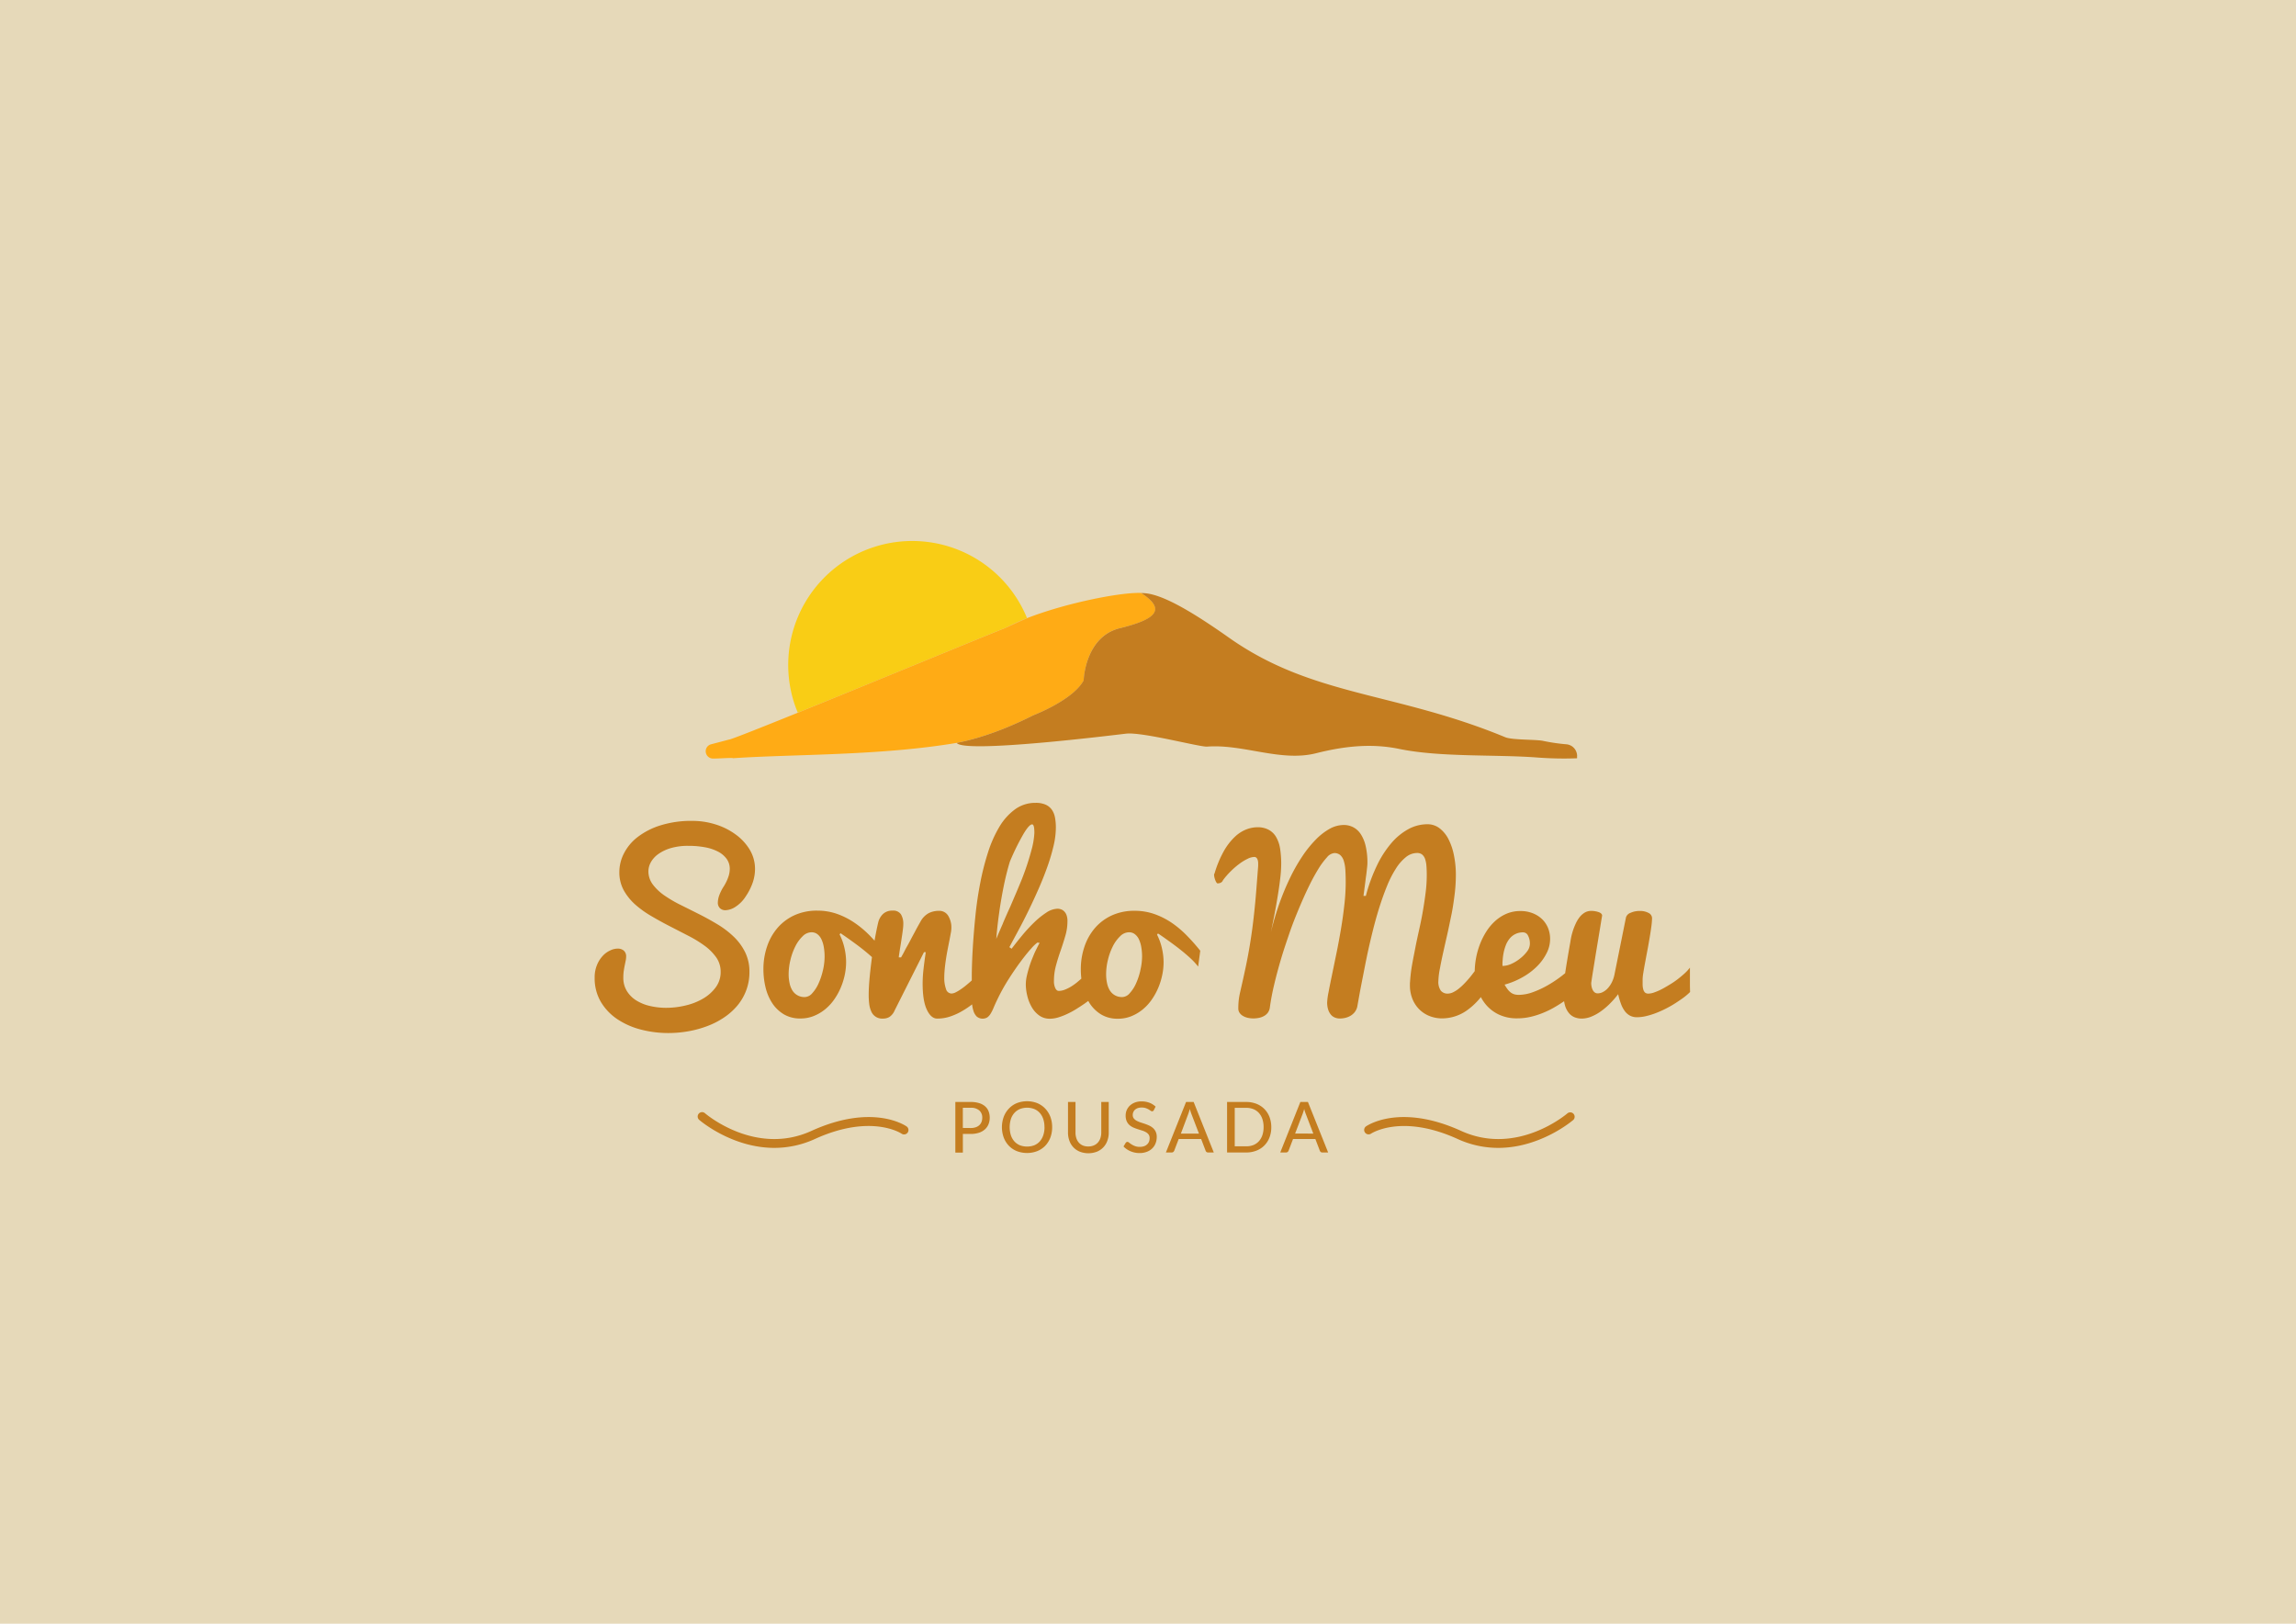 <svg xmlns="http://www.w3.org/2000/svg" viewBox="0 0 841.89 595.28"><defs><style>.cls-1{fill:#e6d9b9;}.cls-2{fill:none;}.cls-3{fill:#f9cd15;}.cls-4{fill:#ffab15;}.cls-5{fill:#c47d20;}</style></defs><title>Asset 6</title><g id="Layer_2" data-name="Layer 2"><g id="Camada_1" data-name="Camada 1"><rect class="cls-1" width="841.89" height="595.28"/><path class="cls-2" d="M268.93,273.36a4.9,4.9,0,0,0-1.72-2.21A4.9,4.9,0,0,1,268.93,273.36Z"/><path class="cls-2" d="M268.68,278a4,4,0,0,0,.4-.86A4,4,0,0,1,268.68,278Z"/><path class="cls-2" d="M368.47,230.3h0Z"/><path class="cls-3" d="M368.48,230.3a73.79,73.79,0,0,1,8.11-3.68,45.47,45.47,0,0,0-86.46,27.16,43.45,43.45,0,0,0,2.41,7.5c27.68-11.2,69-28.27,75.91-31Z"/><path class="cls-4" d="M376.6,226.64v0a73.79,73.79,0,0,0-8.11,3.68C371.44,229,374.18,227.75,376.6,226.64Z"/><path class="cls-4" d="M418.45,217.43c.21,0,.43,0,.65,0H419c-6.51-.59-27.24,3.3-42.39,9.19v0c-2.42,1.11-5.16,2.34-8.12,3.66h0c-6.89,2.7-48.23,19.77-75.91,31-14.38,5.82-25.07,10.05-25.33,9.87q-3.24.87-6.48,1.71a2.62,2.62,0,0,0-2,2.44v.19a2.68,2.68,0,0,0,2.71,2.61c2.32,0,7.41-.39,7.24-.12,22.27-1.53,53.81-.86,82.12-5.63,11-2.15,21.2-6.66,28.15-10.15,0,0,14.49-5.53,18.4-12.77,0,0,.36-16,13.3-19.14S428,223.58,418.45,217.43Z"/><path class="cls-5" d="M578.29,277.14a4.31,4.31,0,0,0-3.92-4.27,70.48,70.48,0,0,1-8.6-1.26c-2.59-.55-11.25-.27-13.82-1.33-40.67-16.79-70.54-14.8-101.32-36.5-14.75-10.4-25.1-16.18-31.53-16.34-.22,0-.44,0-.65,0,9.53,6.15,5.06,9.7-7.8,12.86s-13.3,19.14-13.3,19.14c-3.91,7.24-18.4,12.77-18.4,12.77-6.95,3.49-17.13,8-28.15,10.15h0c2.77,3.95,57.35-2.84,62.1-3.39,6-.68,27.06,4.94,29.69,4.75,13.35-1,27,5.69,39.95,2.44,10.1-2.55,20.17-3.74,30.54-1.59,15,3.09,35.06,2,50.26,3.12a130.26,130.26,0,0,0,14.93.31,7,7,0,0,0,0-.81Z"/><path class="cls-5" d="M269.63,305.85a24.86,24.86,0,0,0-7.31-3.62,28.07,28.07,0,0,0-8.38-1.28,37.77,37.77,0,0,0-11.78,1.65,26.89,26.89,0,0,0-8.39,4.3,17.72,17.72,0,0,0-5,6,15,15,0,0,0-1.67,6.81,13.67,13.67,0,0,0,1.58,6.62,20.07,20.07,0,0,0,4.2,5.25,36.69,36.69,0,0,0,6,4.3c2.22,1.31,4.49,2.55,6.79,3.73l6.8,3.5a44.08,44.08,0,0,1,6,3.69,18.77,18.77,0,0,1,4.2,4.26,9.1,9.1,0,0,1,1.58,5.24,9.35,9.35,0,0,1-1.77,5.62,15.27,15.27,0,0,1-4.61,4.14,22.86,22.86,0,0,1-6.43,2.55,30.31,30.31,0,0,1-7.17.87,26,26,0,0,1-5.89-.66,16.36,16.36,0,0,1-5-2,10.62,10.62,0,0,1-3.5-3.46,9.16,9.16,0,0,1-1.32-5,16.61,16.61,0,0,1,.16-2.43c.11-.75.23-1.43.35-2s.24-1.19.35-1.71a7.25,7.25,0,0,0,.17-1.49,2.73,2.73,0,0,0-.89-2.24,3.37,3.37,0,0,0-2.2-.72,6.53,6.53,0,0,0-2.76.68,8.53,8.53,0,0,0-2.74,2,11,11,0,0,0-2.1,3.33,11.75,11.75,0,0,0-.85,4.64,17,17,0,0,0,2.29,8.92,19.85,19.85,0,0,0,6.07,6.34,28.14,28.14,0,0,0,8.65,3.79,39.82,39.82,0,0,0,10,1.26,42.57,42.57,0,0,0,7.29-.64,38.94,38.94,0,0,0,6.92-1.88,29.57,29.57,0,0,0,6.14-3.13,23.5,23.5,0,0,0,4.92-4.36,19.16,19.16,0,0,0,3.27-5.59,18.74,18.74,0,0,0,1.2-6.81,16,16,0,0,0-1.59-7.25,20.37,20.37,0,0,0-4.2-5.69,33.42,33.42,0,0,0-5.93-4.51q-3.32-2-6.8-3.75c-2.32-1.17-4.58-2.3-6.8-3.4a46.86,46.86,0,0,1-5.93-3.48,18.26,18.26,0,0,1-4.2-4,8,8,0,0,1-1.59-4.87,6.84,6.84,0,0,1,.89-3.25,9.16,9.16,0,0,1,2.72-3,15.3,15.3,0,0,1,4.57-2.18,22.13,22.13,0,0,1,6.45-.84,32.59,32.59,0,0,1,6.14.53,16.91,16.91,0,0,1,4.8,1.61,9,9,0,0,1,3.13,2.66,6.18,6.18,0,0,1,1.13,3.68,9.2,9.2,0,0,1-.54,2.95,16.6,16.6,0,0,1-1.64,3.4,16.15,16.15,0,0,0-1.69,3.35,8.15,8.15,0,0,0-.5,2.54,2.77,2.77,0,0,0,.79,2.16,2.85,2.85,0,0,0,2,.72,7.19,7.19,0,0,0,3.69-1.26,12.5,12.5,0,0,0,3.77-3.85,21.56,21.56,0,0,0,2.58-5.15,15.65,15.65,0,0,0,.8-4.82,13.7,13.7,0,0,0-2-7.21A19,19,0,0,0,269.63,305.85Z"/><path class="cls-5" d="M429.74,338.38a27.84,27.84,0,0,0-6.41-3.26,21.72,21.72,0,0,0-7.33-1.21,19.72,19.72,0,0,0-8.24,1.66,18.13,18.13,0,0,0-6.2,4.58,20.34,20.34,0,0,0-3.89,6.84,25.61,25.61,0,0,0-1.36,8.46,28.18,28.18,0,0,0,.2,3.32c-.56.52-1.15,1-1.77,1.52a20.27,20.27,0,0,1-2.18,1.51,14.07,14.07,0,0,1-2.22,1.07,6.24,6.24,0,0,1-2.11.41c-.52,0-.94-.33-1.27-1a5.94,5.94,0,0,1-.5-2.64,21.47,21.47,0,0,1,.77-5.76c.5-1.84,1.07-3.65,1.69-5.42s1.18-3.54,1.7-5.32a18.91,18.91,0,0,0,.79-5.45,6.12,6.12,0,0,0-.37-2.29,3.8,3.8,0,0,0-.93-1.38,3.06,3.06,0,0,0-1.17-.68,4.16,4.16,0,0,0-1.12-.19,7.8,7.8,0,0,0-4.22,1.47,29.46,29.46,0,0,0-4.51,3.66,58.87,58.87,0,0,0-4.37,4.76c-1.4,1.7-2.66,3.3-3.79,4.78l-.82-.58,3.23-6q1.85-3.42,3.73-7.27t3.71-8c1.21-2.74,2.28-5.43,3.23-8.1a71.59,71.59,0,0,0,2.29-7.7,29.78,29.78,0,0,0,.86-6.76,19.38,19.38,0,0,0-.33-3.73,7.28,7.28,0,0,0-1.17-2.86A5.57,5.57,0,0,0,383.4,295a8.73,8.73,0,0,0-3.65-.66,12.53,12.53,0,0,0-7.58,2.39,21.52,21.52,0,0,0-5.75,6.44,44.54,44.54,0,0,0-4.16,9.4,95.45,95.45,0,0,0-2.84,11.2q-1.14,5.88-1.75,11.89t-.95,11.45q-.33,5.44-.39,9.91c0,.85,0,1.66,0,2.42l-.49.44c-.63.55-1.27,1.09-1.91,1.61a23.13,23.13,0,0,1-1.9,1.38,14.27,14.27,0,0,1-1.73,1,3.56,3.56,0,0,1-1.42.37,2.15,2.15,0,0,1-2-1.65,11.89,11.89,0,0,1-.64-4.2c0-1,.07-2.13.19-3.34s.28-2.43.47-3.67.41-2.44.64-3.62.45-2.27.64-3.26.35-1.84.48-2.55a10.5,10.5,0,0,0,.18-1.53,8.25,8.25,0,0,0-1.21-4.77,3.8,3.8,0,0,0-3.28-1.73,8.45,8.45,0,0,0-3.75.82,7.47,7.47,0,0,0-3,3l-.86,1.52c-.39.69-.81,1.48-1.28,2.37s-1,1.83-1.5,2.8-1,1.9-1.51,2.78-.87,1.66-1.23,2.33L330.4,351h-.83a8.59,8.59,0,0,1,.13-1.13q.12-.84.3-2c.13-.75.26-1.58.4-2.47s.26-1.76.39-2.59.22-1.61.31-2.31a15.57,15.57,0,0,0,.12-1.67,6.71,6.71,0,0,0-.86-3.62,3.37,3.37,0,0,0-3.09-1.36,4.82,4.82,0,0,0-3.53,1.27,6.46,6.46,0,0,0-1.75,3.18q-.57,2.43-1.19,5.84l-.12.72c-.57-.63-1.16-1.25-1.76-1.87a36.22,36.22,0,0,0-5.56-4.67,28,28,0,0,0-6.4-3.26,21.78,21.78,0,0,0-7.34-1.21,19.76,19.76,0,0,0-8.24,1.66,18.13,18.13,0,0,0-6.2,4.58,20.34,20.34,0,0,0-3.89,6.84,25.61,25.61,0,0,0-1.36,8.46,28,28,0,0,0,.76,6.51,18.38,18.38,0,0,0,2.41,5.77,13.27,13.27,0,0,0,4.23,4.14,11.55,11.55,0,0,0,6.2,1.58,12.85,12.85,0,0,0,4.73-.86,15.76,15.76,0,0,0,4.1-2.35,17.66,17.66,0,0,0,3.34-3.5,23.42,23.42,0,0,0,2.47-4.33,25.42,25.42,0,0,0,1.55-4.78,23.48,23.48,0,0,0,.53-4.9,23.18,23.18,0,0,0-.6-5.09,21.43,21.43,0,0,0-1.79-5l.33-.45c1,.65,2.17,1.47,3.54,2.45s2.77,2,4.19,3.11,2.61,2.11,3.82,3.21l-.06.39c-.32,2.46-.6,4.88-.82,7.25s-.33,4.47-.33,6.28a25.6,25.6,0,0,0,.19,3.2,9.16,9.16,0,0,0,.74,2.76,4.31,4.31,0,0,0,4.3,2.65,4.54,4.54,0,0,0,2.39-.61,5.32,5.32,0,0,0,1.86-2.31l10.79-21.42h.66c-.33,2.19-.61,4.25-.82,6.16a46.54,46.54,0,0,0-.33,5.33c0,4.2.51,7.4,1.54,9.58s2.3,3.27,3.81,3.27a14.77,14.77,0,0,0,4.33-.63,23.2,23.2,0,0,0,3.95-1.65,31.43,31.43,0,0,0,3.65-2.29l.86-.64a12,12,0,0,0,.48,2.35,5,5,0,0,0,1.19,2.08A3.36,3.36,0,0,0,362,373a4.46,4.46,0,0,0,1.22-1.34,15.26,15.26,0,0,0,1.13-2.26c.38-.92.88-2,1.48-3.24a70.89,70.89,0,0,1,4.06-7.27q2.25-3.52,4.35-6.34c1.4-1.88,2.65-3.44,3.77-4.68a16.19,16.19,0,0,1,2.37-2.31l.86.13a5.41,5.41,0,0,0-.53.9c-.28.53-.6,1.2-1,2s-.77,1.76-1.2,2.8-.81,2.12-1.15,3.22-.63,2.19-.87,3.27a14.43,14.43,0,0,0-.35,3,17.79,17.79,0,0,0,.54,4.2,15.17,15.17,0,0,0,1.61,4.1,9.61,9.61,0,0,0,2.74,3.09,6.48,6.48,0,0,0,3.93,1.21,10.64,10.64,0,0,0,3.11-.49,24.16,24.16,0,0,0,3.25-1.26,30.1,30.1,0,0,0,3.24-1.75c1.07-.66,2.06-1.31,3-1.95l1.48-1.07c.16.26.31.54.47.8a13.34,13.34,0,0,0,4.22,4.14,11.59,11.59,0,0,0,6.2,1.58,12.87,12.87,0,0,0,4.74-.86,15.92,15.92,0,0,0,4.1-2.35,17.66,17.66,0,0,0,3.34-3.5,23.42,23.42,0,0,0,2.47-4.33,24.69,24.69,0,0,0,1.54-4.78,22.84,22.84,0,0,0,.54-4.9,23.18,23.18,0,0,0-.6-5.09,21.89,21.89,0,0,0-1.79-5l.33-.45c1,.65,2.17,1.47,3.54,2.45s2.77,2,4.19,3.11,2.75,2.22,4,3.37a24.44,24.44,0,0,1,3,3.22l.78-5.81a69.46,69.46,0,0,0-4.8-5.44A36.71,36.71,0,0,0,429.74,338.38Zm-128,17.38a24.82,24.82,0,0,1-1.59,4.78,13.32,13.32,0,0,1-2.31,3.58,3.74,3.74,0,0,1-2.72,1.42,5.16,5.16,0,0,1-4.61-2.49,8.28,8.28,0,0,1-1-2.65,15.46,15.46,0,0,1-.33-3.26,22.17,22.17,0,0,1,.66-5.23,22.47,22.47,0,0,1,1.81-5,13.51,13.51,0,0,1,2.68-3.68,4.64,4.64,0,0,1,3.21-1.44,3.48,3.48,0,0,1,2.19.7,5.18,5.18,0,0,1,1.48,1.89,11,11,0,0,1,.86,2.82,20.5,20.5,0,0,1,.29,3.53A22.9,22.9,0,0,1,301.75,355.76Zm66-17.2q-1.32,3-2.43,5.64c.25-3.13.6-6.32,1.07-9.59.19-1.4.42-2.88.68-4.43s.55-3.13.87-4.74.67-3.22,1.07-4.84.83-3.19,1.29-4.7a87.49,87.49,0,0,1,5-10.17c1.4-2.34,2.45-3.5,3.17-3.5.55,0,.82,1,.82,3.13a29.06,29.06,0,0,1-1.09,6.38,95.59,95.59,0,0,1-3.52,10.63q-.75,1.86-1.87,4.51l-2.42,5.65Q369,335.52,367.72,338.56Zm50.4,17.2a24.82,24.82,0,0,1-1.58,4.78,13.32,13.32,0,0,1-2.31,3.58,3.76,3.76,0,0,1-2.72,1.42,5.28,5.28,0,0,1-2.76-.68,5.18,5.18,0,0,1-1.85-1.81,8.28,8.28,0,0,1-1-2.65,15.46,15.46,0,0,1-.33-3.26,22.17,22.17,0,0,1,.66-5.23,22.47,22.47,0,0,1,1.81-5,13.51,13.51,0,0,1,2.68-3.68,4.62,4.62,0,0,1,3.21-1.44,3.43,3.43,0,0,1,2.18.7,5.1,5.1,0,0,1,1.49,1.89,11,11,0,0,1,.86,2.82,20.5,20.5,0,0,1,.29,3.53A22.34,22.34,0,0,1,418.12,355.76Z"/><path class="cls-5" d="M619.66,361.42c0-.71,0-1.4,0-2.08s0-1.38,0-2.12,0-1.56,0-2.47a16.67,16.67,0,0,1-1.83,2c-.76.7-1.6,1.41-2.51,2.12s-1.89,1.39-2.91,2-2,1.22-3,1.73a19.88,19.88,0,0,1-2.76,1.21,6.7,6.7,0,0,1-2.2.46,1.83,1.83,0,0,1-1.26-.39,2.39,2.39,0,0,1-.63-1.12,6.77,6.77,0,0,1-.25-1.69c0-.64,0-1.35,0-2.12a17.52,17.52,0,0,1,.24-2.2c.17-1.06.38-2.29.64-3.69s.54-2.91.85-4.53.58-3.19.84-4.72.47-2.92.64-4.2a26.31,26.31,0,0,0,.25-3,2.18,2.18,0,0,0-1.24-1.89,6.39,6.39,0,0,0-3.34-.74,7.65,7.65,0,0,0-3.31.68,2.6,2.6,0,0,0-1.67,1.67L592,357.22a11.49,11.49,0,0,1-1,2.95,9.3,9.3,0,0,1-1.5,2.18,6.39,6.39,0,0,1-1.79,1.36,4.07,4.07,0,0,1-1.86.47,1.76,1.76,0,0,1-1.07-.32,2.52,2.52,0,0,1-.74-.87,4.39,4.39,0,0,1-.43-1.22,6.51,6.51,0,0,1-.15-1.42s.07-.45.19-1.27.29-1.91.51-3.26.47-2.87.74-4.59.57-3.48.87-5.3.6-3.61.89-5.39.55-3.41.8-4.86c0-.47-.32-.86-1-1.18a8.22,8.22,0,0,0-3.13-.55,4.57,4.57,0,0,0-2.37.7,6.82,6.82,0,0,0-1.83,1.69,11.53,11.53,0,0,0-1.36,2.3,21.31,21.31,0,0,0-1,2.52c-.26.82-.47,1.58-.62,2.28s-.25,1.26-.3,1.67q-1.12,6.3-1.88,11.21c0,.16-.05.32-.07.48q-.74.6-1.56,1.23a45.6,45.6,0,0,1-4.9,3.23,34.17,34.17,0,0,1-5.33,2.47,15.39,15.39,0,0,1-5.22,1,6.16,6.16,0,0,1-1.46-.16,4.29,4.29,0,0,1-1.3-.58,5.85,5.85,0,0,1-1.21-1.15,14.3,14.3,0,0,1-1.22-1.86,28.49,28.49,0,0,0,6.66-2.76,24.3,24.3,0,0,0,5.29-4,18.63,18.63,0,0,0,3.48-4.82,11.42,11.42,0,0,0,1.26-5.1,10.57,10.57,0,0,0-.83-4.25,9.47,9.47,0,0,0-2.28-3.23,10.49,10.49,0,0,0-3.44-2.08,12,12,0,0,0-4.29-.74,12.75,12.75,0,0,0-5.17,1,15.07,15.07,0,0,0-4.2,2.72,18.5,18.5,0,0,0-3.27,3.95,26.2,26.2,0,0,0-2.33,4.72,29,29,0,0,0-1.83,9.63c-.56.77-1.13,1.5-1.69,2.19s-1.3,1.52-2,2.25a21.64,21.64,0,0,1-2.08,1.93,10.83,10.83,0,0,1-2.1,1.36,4.62,4.62,0,0,1-2,.52,3.13,3.13,0,0,1-2.58-1.1,5.58,5.58,0,0,1-.88-3.52A27.21,27.21,0,0,1,528,355q.48-2.65,1.18-5.79t1.5-6.63c.53-2.34,1-4.72,1.51-7.15s.85-4.89,1.17-7.37a58.82,58.82,0,0,0,.47-7.27,35.29,35.29,0,0,0-.7-7.19,22.51,22.51,0,0,0-2-5.94,11.84,11.84,0,0,0-3.27-4,7.22,7.22,0,0,0-4.47-1.48,14.64,14.64,0,0,0-7,1.81,22.25,22.25,0,0,0-6.3,5.21,37.47,37.47,0,0,0-5.27,8.26,61,61,0,0,0-4,11l-.86,0q.38-2.88.7-5.36c.08-.68.17-1.38.27-2.08s.18-1.35.24-1.95.13-1.14.17-1.61.06-.81.06-1a26.62,26.62,0,0,0-.64-6.26,13.43,13.43,0,0,0-1.79-4.37,7.42,7.42,0,0,0-2.76-2.55,7.56,7.56,0,0,0-3.5-.83,10.82,10.82,0,0,0-5.15,1.4,22.42,22.42,0,0,0-5.13,4,40.79,40.79,0,0,0-4.92,6.12,63.08,63.08,0,0,0-4.51,7.95,93.46,93.46,0,0,0-3.92,9.43A105.17,105.17,0,0,0,466,341.82q.62-3,1.28-6.39t1.21-6.82c.38-2.26.69-4.43.93-6.49a45.3,45.3,0,0,0,.37-5.39,35.29,35.29,0,0,0-.39-5.48A12.4,12.4,0,0,0,468,307a7,7,0,0,0-2.68-2.72,8.37,8.37,0,0,0-4.24-1,11.58,11.58,0,0,0-4.14.82,13.07,13.07,0,0,0-4.24,2.78,22.4,22.4,0,0,0-4,5.24,39.88,39.88,0,0,0-3.36,8.13.56.56,0,0,0-.16.41,4.77,4.77,0,0,0,.12,1,10,10,0,0,0,.31,1,5.19,5.19,0,0,0,.41.85c.16.23.3.35.44.35a2.57,2.57,0,0,0,1.19-.27,1.57,1.57,0,0,0,.78-.89,28.43,28.43,0,0,1,2.89-3.31,28.94,28.94,0,0,1,3.13-2.7,18.12,18.12,0,0,1,3-1.83,5.69,5.69,0,0,1,2.41-.68,1.11,1.11,0,0,1,.92.37,2,2,0,0,1,.43.88,4.34,4.34,0,0,1,.13,1.09v.95q-.33,4.29-.62,8c-.19,2.49-.4,4.92-.64,7.27s-.5,4.68-.8,7-.66,4.72-1.07,7.19-.91,5.09-1.49,7.85-1.25,5.74-2,9a26.37,26.37,0,0,0-.5,2.86,27.12,27.12,0,0,0-.16,3.11,2.7,2.7,0,0,0,.45,1.54,3.75,3.75,0,0,0,1.24,1.16,6.08,6.08,0,0,0,1.79.7,9.47,9.47,0,0,0,2.08.22,10.57,10.57,0,0,0,1.89-.18,6.61,6.61,0,0,0,1.86-.64,4.6,4.6,0,0,0,1.48-1.23,4.13,4.13,0,0,0,.78-2q.54-4,1.61-8.47c.71-3,1.54-6.08,2.47-9.23s2-6.29,3.07-9.43,2.27-6.16,3.46-9,2.4-5.57,3.61-8.06a73.17,73.17,0,0,1,3.52-6.49,27.36,27.36,0,0,1,3.19-4.32,4.06,4.06,0,0,1,2.64-1.57,3.29,3.29,0,0,1,2.24.74,4.65,4.65,0,0,1,1.3,2.15,13.93,13.93,0,0,1,.58,3.42c.08,1.34.12,2.87.12,4.57a73,73,0,0,1-.5,8.11c-.32,2.94-.74,5.92-1.25,8.92s-1.06,6-1.65,8.86-1.14,5.56-1.65,8-.93,4.52-1.25,6.26a23.55,23.55,0,0,0-.5,3.69,8.28,8.28,0,0,0,.39,2.72,5.54,5.54,0,0,0,1,1.83,3.83,3.83,0,0,0,1.49,1.05,4.64,4.64,0,0,0,1.71.33,9,9,0,0,0,2-.22,7.1,7.1,0,0,0,1.87-.72,5.7,5.7,0,0,0,1.56-1.3,5.14,5.14,0,0,0,1-2c.5-2.74,1-5.66,1.61-8.73s1.2-6.19,1.85-9.35,1.38-6.3,2.15-9.42,1.59-6.09,2.49-8.94,1.84-5.48,2.84-7.93a38.53,38.53,0,0,1,3.24-6.34,16.78,16.78,0,0,1,3.66-4.2,6.52,6.52,0,0,1,4.12-1.53,2.87,2.87,0,0,1,1.86.58,3.72,3.72,0,0,1,1.07,1.63,10.49,10.49,0,0,1,.49,2.55q.12,1.5.12,3.36a50.57,50.57,0,0,1-.41,6.36c-.27,2.22-.62,4.45-1,6.72s-.86,4.54-1.36,6.82-1,4.51-1.42,6.71-.86,4.33-1.22,6.41a55.17,55.17,0,0,0-.7,5.87l-.06.74c0,.25,0,.48,0,.7a13.08,13.08,0,0,0,1,5.25,11.28,11.28,0,0,0,2.64,3.83,11,11,0,0,0,3.77,2.33,12.46,12.46,0,0,0,4.34.78,15.83,15.83,0,0,0,9.23-3,25.33,25.33,0,0,0,4.45-4.1c.2-.23.39-.47.58-.71a15.43,15.43,0,0,0,1.73,2.62,13.92,13.92,0,0,0,4.84,3.77,15.33,15.33,0,0,0,6.77,1.4,21.76,21.76,0,0,0,4.89-.55,29.31,29.31,0,0,0,4.65-1.49,32.89,32.89,0,0,0,4.29-2.12c1.19-.69,2.29-1.4,3.35-2.12a11.42,11.42,0,0,0,.33,1.57,7.74,7.74,0,0,0,1.47,2.82,5.19,5.19,0,0,0,2.12,1.52,7,7,0,0,0,2.55.46,9.44,9.44,0,0,0,3.4-.68,16.56,16.56,0,0,0,3.46-1.88,25.13,25.13,0,0,0,3.36-2.82,33.89,33.89,0,0,0,3.13-3.56,26.82,26.82,0,0,0,1,3.44,10.46,10.46,0,0,0,1.36,2.65,5.7,5.7,0,0,0,1.91,1.73,5.36,5.36,0,0,0,2.68.62,14.56,14.56,0,0,0,3.38-.43,28,28,0,0,0,3.66-1.15,37.76,37.76,0,0,0,3.69-1.67c1.22-.63,2.38-1.29,3.46-2s2.08-1.37,3-2.06a22.54,22.54,0,0,0,2.24-1.94C619.68,362.94,619.68,362.14,619.66,361.42ZM551,351.91a19.55,19.55,0,0,1,.35-2.64,17.15,17.15,0,0,1,.78-2.7,8.89,8.89,0,0,1,1.36-2.39,6.21,6.21,0,0,1,5.13-2.36,2,2,0,0,1,1.67,1.19,6.15,6.15,0,0,1,.68,3.05,4.68,4.68,0,0,1-1,2.72,13.49,13.49,0,0,1-2.54,2.59,14.35,14.35,0,0,1-3.25,2,8.11,8.11,0,0,1-3.23.76C550.89,353.49,550.91,352.76,551,351.91Z"/><path class="cls-5" d="M283.93,420.83c-15.66,0-27.41-10.14-27.56-10.28a1.61,1.61,0,0,1,2.13-2.42h0c.19.16,18.43,15.85,39,6.49,22.41-10.19,34.43-2,34.93-1.65a1.61,1.61,0,0,1-1.86,2.64c-.1-.07-11.14-7.41-31.73,1.95A35.75,35.75,0,0,1,283.93,420.83Z"/><path class="cls-5" d="M549.38,420.83a35.72,35.72,0,0,1-14.93-3.27c-20.6-9.36-31.63-2-31.74-1.94a1.62,1.62,0,0,1-1.86-2.65c.5-.35,12.53-8.54,34.94,1.65,20.59,9.36,38.83-6.33,39-6.49a1.62,1.62,0,0,1,2.14,2.42C576.79,410.69,565,420.83,549.38,420.83Z"/><path class="cls-5" d="M355.92,404a10.29,10.29,0,0,1,3.1.42,5.83,5.83,0,0,1,2.18,1.17,4.6,4.6,0,0,1,1.29,1.82,6.5,6.5,0,0,1,.42,2.38,6.26,6.26,0,0,1-.46,2.4,5.08,5.08,0,0,1-1.33,1.88,6.09,6.09,0,0,1-2.19,1.22,9.55,9.55,0,0,1-3,.43h-2.87v6.84H350.3V404Zm0,9.55a5.75,5.75,0,0,0,1.84-.27,3.7,3.7,0,0,0,1.33-.77,3.27,3.27,0,0,0,.81-1.19,4.17,4.17,0,0,0,.27-1.53,3.41,3.41,0,0,0-1.06-2.66,4.54,4.54,0,0,0-3.19-1h-2.87v7.39Z"/><path class="cls-5" d="M385.8,413.24a10.68,10.68,0,0,1-.66,3.82,9,9,0,0,1-1.88,3,8.51,8.51,0,0,1-2.91,1.95,10.42,10.42,0,0,1-7.51,0,8.33,8.33,0,0,1-2.91-1.95,9,9,0,0,1-1.88-3,11.2,11.2,0,0,1,0-7.63,8.93,8.93,0,0,1,1.88-3,8.35,8.35,0,0,1,2.91-2,10.42,10.42,0,0,1,7.51,0,8.54,8.54,0,0,1,2.91,2,8.93,8.93,0,0,1,1.88,3A10.66,10.66,0,0,1,385.8,413.24Zm-2.82,0a9.17,9.17,0,0,0-.45-3,6.38,6.38,0,0,0-1.28-2.24,5.67,5.67,0,0,0-2-1.41,7.36,7.36,0,0,0-5.28,0,5.71,5.71,0,0,0-2,1.41,6.25,6.25,0,0,0-1.29,2.24,10.06,10.06,0,0,0,0,6,6.29,6.29,0,0,0,1.29,2.23,5.56,5.56,0,0,0,2,1.4,7.5,7.5,0,0,0,5.28,0,5.52,5.52,0,0,0,2-1.4,6.42,6.42,0,0,0,1.28-2.23A9.19,9.19,0,0,0,383,413.24Z"/><path class="cls-5" d="M399.07,420.31a5,5,0,0,0,2-.38,4.19,4.19,0,0,0,1.49-1.05,4.78,4.78,0,0,0,.93-1.62,6.42,6.42,0,0,0,.32-2.07V404h2.74v11.23a8.38,8.38,0,0,1-.52,3,6.68,6.68,0,0,1-3.84,4,8.77,8.77,0,0,1-6.22,0,6.68,6.68,0,0,1-3.84-4,8.38,8.38,0,0,1-.52-3V404h2.75v11.22a6.53,6.53,0,0,0,.32,2.08,4.6,4.6,0,0,0,.92,1.62,4.19,4.19,0,0,0,1.49,1.05A5,5,0,0,0,399.07,420.31Z"/><path class="cls-5" d="M423.08,407a1.13,1.13,0,0,1-.28.32.57.57,0,0,1-.36.1,1,1,0,0,1-.53-.21c-.2-.14-.44-.3-.74-.48a6,6,0,0,0-1.07-.48,4.59,4.59,0,0,0-1.48-.21,4.44,4.44,0,0,0-1.43.21,3.3,3.3,0,0,0-1,.58,2.53,2.53,0,0,0-.62.87,2.58,2.58,0,0,0-.22,1.08,2,2,0,0,0,.38,1.24,3.24,3.24,0,0,0,1,.84,8.66,8.66,0,0,0,1.4.61l1.62.53c.55.19,1.09.4,1.61.64a5.69,5.69,0,0,1,1.41.91,4.1,4.1,0,0,1,1,1.35,4.36,4.36,0,0,1,.38,1.94,6.23,6.23,0,0,1-.42,2.3,5.1,5.1,0,0,1-1.22,1.87,5.47,5.47,0,0,1-2,1.26,7.12,7.12,0,0,1-2.65.46,8.19,8.19,0,0,1-1.73-.17,8.92,8.92,0,0,1-1.59-.49,8.17,8.17,0,0,1-1.4-.76,6.75,6.75,0,0,1-1.17-1l.79-1.31a.84.84,0,0,1,.27-.26.67.67,0,0,1,.37-.11,1.09,1.09,0,0,1,.63.29,10.39,10.39,0,0,0,.88.63,6.93,6.93,0,0,0,1.25.62,4.91,4.91,0,0,0,1.78.29,4.8,4.8,0,0,0,1.52-.23,3.05,3.05,0,0,0,1.13-.65,2.8,2.8,0,0,0,.71-1,3.52,3.52,0,0,0,.24-1.32,2.22,2.22,0,0,0-.37-1.33,3.12,3.12,0,0,0-1-.86,6.5,6.5,0,0,0-1.41-.6l-1.61-.51c-.55-.18-1.09-.38-1.62-.61a5.77,5.77,0,0,1-1.41-.91,4.26,4.26,0,0,1-1-1.41,5.18,5.18,0,0,1-.37-2.09,4.91,4.91,0,0,1,.38-1.92,5,5,0,0,1,1.13-1.65,5.65,5.65,0,0,1,1.83-1.15,6.61,6.61,0,0,1,2.48-.43,8.14,8.14,0,0,1,2.88.49,6.73,6.73,0,0,1,2.28,1.43Z"/><path class="cls-5" d="M445.07,422.52H443a1,1,0,0,1-.6-.18,1.12,1.12,0,0,1-.33-.47l-1.64-4.3H432.2l-1.64,4.3a1.17,1.17,0,0,1-.34.45.92.92,0,0,1-.59.2h-2.12L434.9,404h2.78Zm-5.44-6.92-2.76-7.19a18.22,18.22,0,0,1-.59-1.86c-.1.37-.19.71-.29,1s-.2.6-.29.85L433,415.6Z"/><path class="cls-5" d="M466.15,413.24a10.34,10.34,0,0,1-.66,3.78,8.48,8.48,0,0,1-1.88,2.93,8.23,8.23,0,0,1-2.91,1.89,10.07,10.07,0,0,1-3.76.68h-7V404h7a10.27,10.27,0,0,1,3.76.67,8.39,8.39,0,0,1,2.91,1.9,8.48,8.48,0,0,1,1.88,2.93A10.42,10.42,0,0,1,466.15,413.24Zm-2.82,0a9.17,9.17,0,0,0-.45-3,6.38,6.38,0,0,0-1.28-2.22,5.5,5.5,0,0,0-2-1.39,7,7,0,0,0-2.64-.48h-4.21v14.11h4.21a7.17,7.17,0,0,0,2.64-.47,5.62,5.62,0,0,0,2-1.39,6.38,6.38,0,0,0,1.28-2.22A9.09,9.09,0,0,0,463.33,413.24Z"/><path class="cls-5" d="M487,422.52h-2.12a.92.92,0,0,1-.59-.18,1.06,1.06,0,0,1-.34-.47l-1.64-4.3h-8.18l-1.64,4.3a1.08,1.08,0,0,1-.34.45.92.92,0,0,1-.59.2h-2.12L476.81,404h2.78Zm-5.44-6.92-2.75-7.19a15.82,15.82,0,0,1-.6-1.86c-.09.37-.19.71-.29,1s-.19.6-.29.85l-2.74,7.17Z"/></g></g></svg>